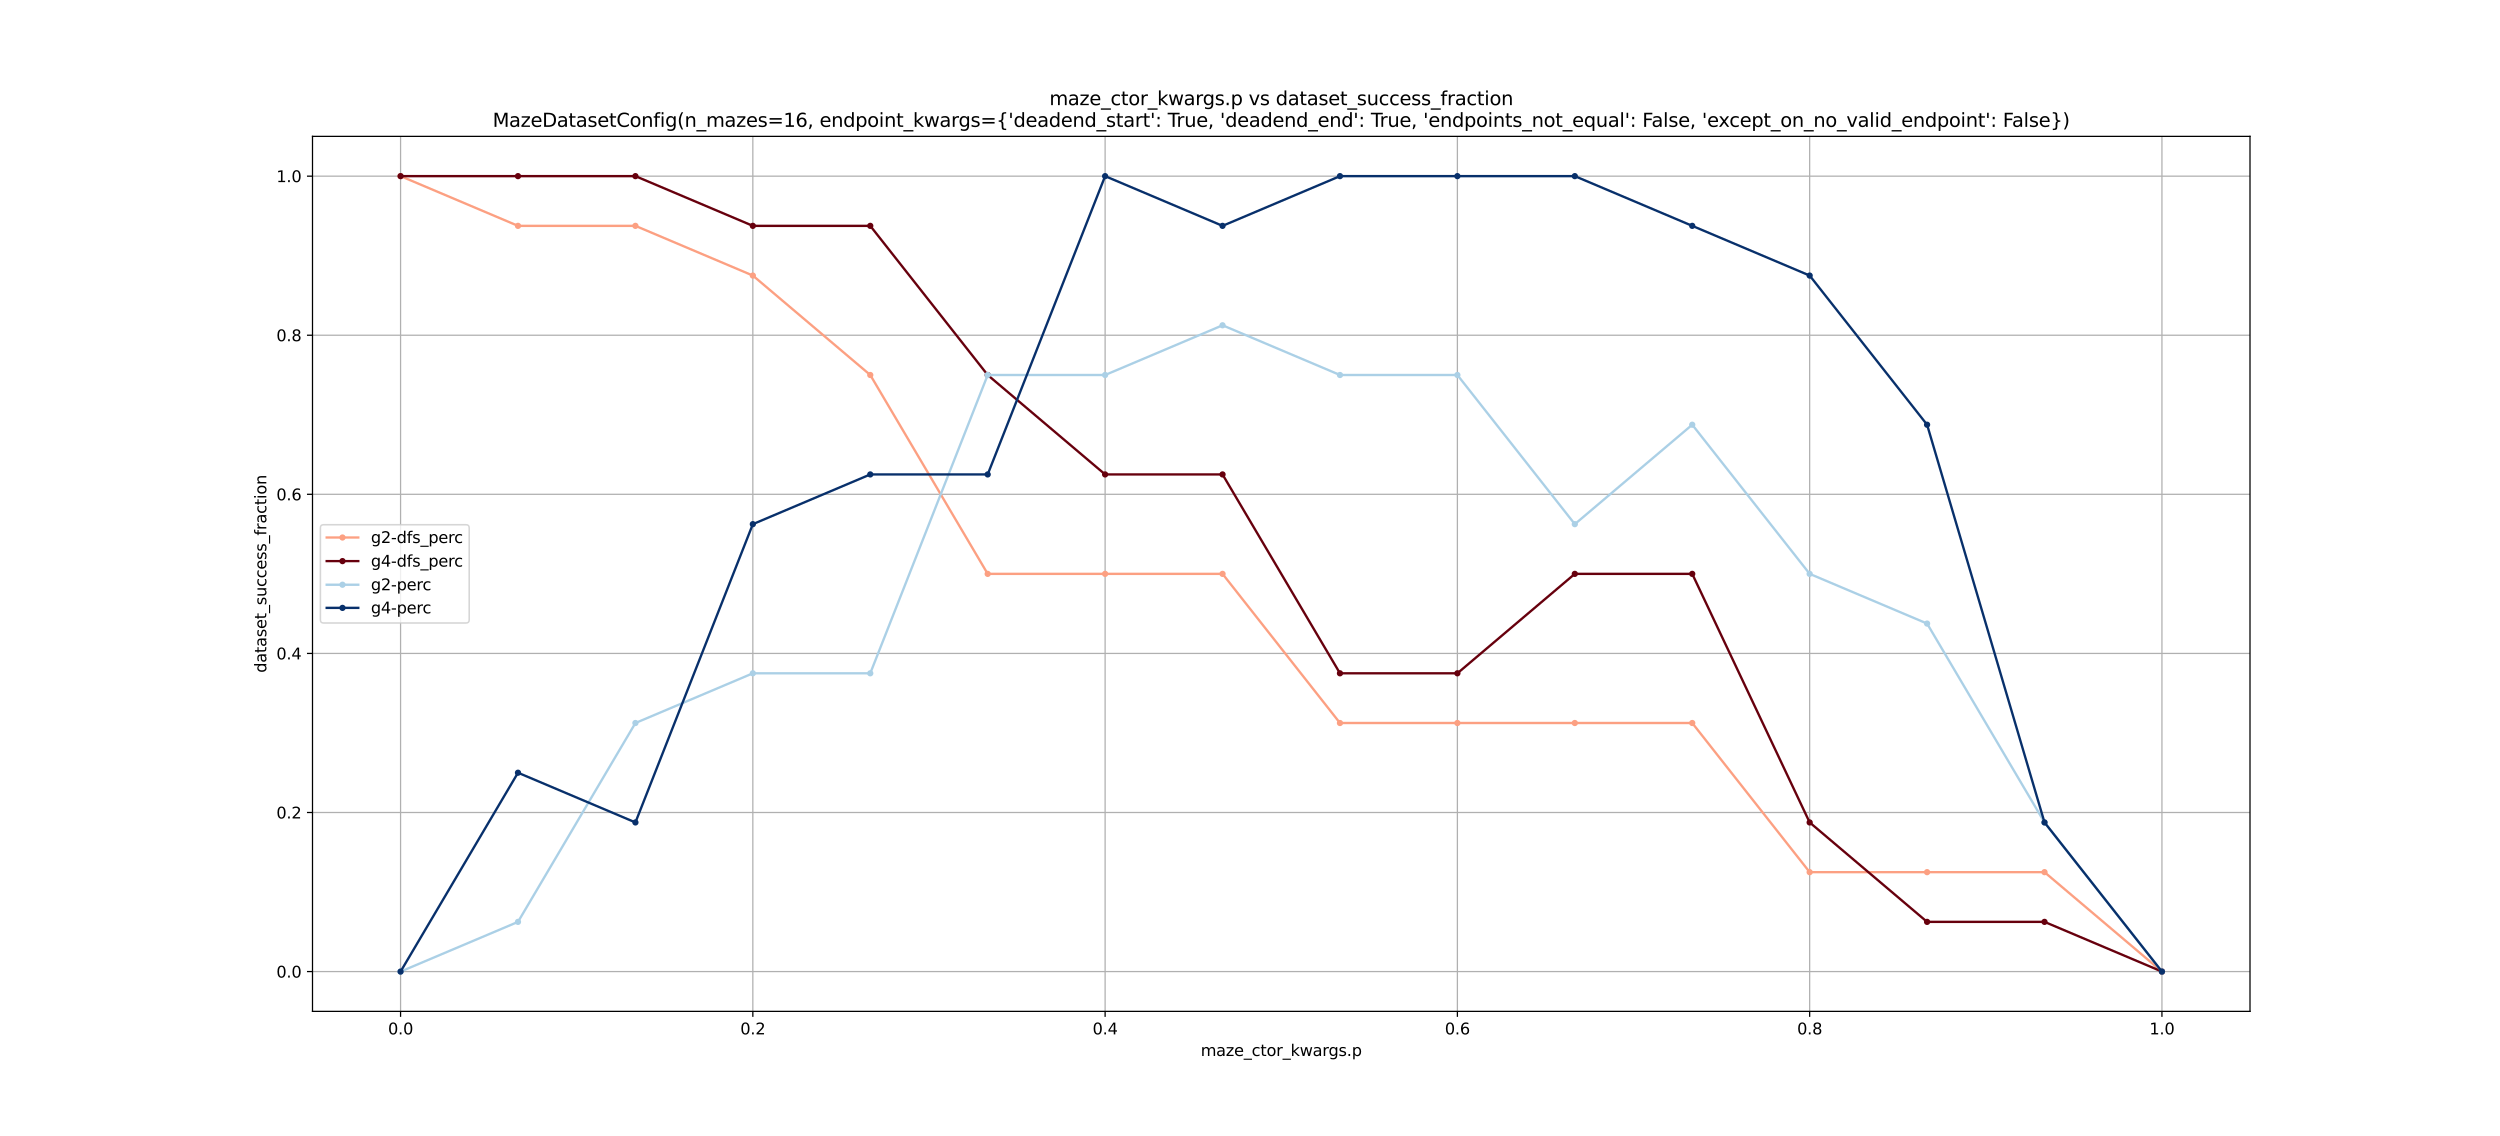 <?xml version="1.0" encoding="utf-8" standalone="no"?>
<!DOCTYPE svg PUBLIC "-//W3C//DTD SVG 1.1//EN"
  "http://www.w3.org/Graphics/SVG/1.1/DTD/svg11.dtd">
<svg xmlns:xlink="http://www.w3.org/1999/xlink" width="1584pt" height="720pt" viewBox="0 0 1584 720" xmlns="http://www.w3.org/2000/svg" version="1.1">
 <defs>
  <style type="text/css">*{stroke-linejoin: round; stroke-linecap: butt}</style>
 </defs>
 <g id="figure_1">
  <g id="patch_1">
   <path d="M 0 720 
L 1584 720 
L 1584 0 
L 0 0 
z
" style="fill: #ffffff"/>
  </g>
  <g id="axes_1">
   <g id="patch_2">
    <path d="M 198 640.8 
L 1425.6 640.8 
L 1425.6 86.4 
L 198 86.4 
z
" style="fill: #ffffff"/>
   </g>
   <g id="matplotlib.axis_1">
    <g id="xtick_1">
     <g id="line2d_1">
      <path d="M 253.8 640.8 
L 253.8 86.4 
" clip-path="url(#pe0bffa7f22)" style="fill: none; stroke: #b0b0b0; stroke-width: 0.8; stroke-linecap: square"/>
     </g>
     <g id="line2d_2">
      <defs>
       <path id="m56d59ae5ea" d="M 0 0 
L 0 3.5 
" style="stroke: #000000; stroke-width: 0.8"/>
      </defs>
      <g>
       <use xlink:href="#m56d59ae5ea" x="253.8" y="640.8" style="stroke: #000000; stroke-width: 0.8"/>
      </g>
     </g>
     <g id="text_1">
      <!-- 0.0 -->
      <g transform="translate(245.848 655.398) scale(0.1 -0.1)">
       <defs>
        <path id="DejaVuSans-30" d="M 2034 4250 
Q 1547 4250 1301 3770 
Q 1056 3291 1056 2328 
Q 1056 1369 1301 889 
Q 1547 409 2034 409 
Q 2525 409 2770 889 
Q 3016 1369 3016 2328 
Q 3016 3291 2770 3770 
Q 2525 4250 2034 4250 
z
M 2034 4750 
Q 2819 4750 3233 4129 
Q 3647 3509 3647 2328 
Q 3647 1150 3233 529 
Q 2819 -91 2034 -91 
Q 1250 -91 836 529 
Q 422 1150 422 2328 
Q 422 3509 836 4129 
Q 1250 4750 2034 4750 
z
" transform="scale(0.016)"/>
        <path id="DejaVuSans-2e" d="M 684 794 
L 1344 794 
L 1344 0 
L 684 0 
L 684 794 
z
" transform="scale(0.016)"/>
       </defs>
       <use xlink:href="#DejaVuSans-30"/>
       <use xlink:href="#DejaVuSans-2e" transform="translate(63.623 0)"/>
       <use xlink:href="#DejaVuSans-30" transform="translate(95.41 0)"/>
      </g>
     </g>
    </g>
    <g id="xtick_2">
     <g id="line2d_3">
      <path d="M 477 640.8 
L 477 86.4 
" clip-path="url(#pe0bffa7f22)" style="fill: none; stroke: #b0b0b0; stroke-width: 0.8; stroke-linecap: square"/>
     </g>
     <g id="line2d_4">
      <g>
       <use xlink:href="#m56d59ae5ea" x="477" y="640.8" style="stroke: #000000; stroke-width: 0.8"/>
      </g>
     </g>
     <g id="text_2">
      <!-- 0.2 -->
      <g transform="translate(469.048 655.398) scale(0.1 -0.1)">
       <defs>
        <path id="DejaVuSans-32" d="M 1228 531 
L 3431 531 
L 3431 0 
L 469 0 
L 469 531 
Q 828 903 1448 1529 
Q 2069 2156 2228 2338 
Q 2531 2678 2651 2914 
Q 2772 3150 2772 3378 
Q 2772 3750 2511 3984 
Q 2250 4219 1831 4219 
Q 1534 4219 1204 4116 
Q 875 4013 500 3803 
L 500 4441 
Q 881 4594 1212 4672 
Q 1544 4750 1819 4750 
Q 2544 4750 2975 4387 
Q 3406 4025 3406 3419 
Q 3406 3131 3298 2873 
Q 3191 2616 2906 2266 
Q 2828 2175 2409 1742 
Q 1991 1309 1228 531 
z
" transform="scale(0.016)"/>
       </defs>
       <use xlink:href="#DejaVuSans-30"/>
       <use xlink:href="#DejaVuSans-2e" transform="translate(63.623 0)"/>
       <use xlink:href="#DejaVuSans-32" transform="translate(95.41 0)"/>
      </g>
     </g>
    </g>
    <g id="xtick_3">
     <g id="line2d_5">
      <path d="M 700.2 640.8 
L 700.2 86.4 
" clip-path="url(#pe0bffa7f22)" style="fill: none; stroke: #b0b0b0; stroke-width: 0.8; stroke-linecap: square"/>
     </g>
     <g id="line2d_6">
      <g>
       <use xlink:href="#m56d59ae5ea" x="700.2" y="640.8" style="stroke: #000000; stroke-width: 0.8"/>
      </g>
     </g>
     <g id="text_3">
      <!-- 0.4 -->
      <g transform="translate(692.248 655.398) scale(0.1 -0.1)">
       <defs>
        <path id="DejaVuSans-34" d="M 2419 4116 
L 825 1625 
L 2419 1625 
L 2419 4116 
z
M 2253 4666 
L 3047 4666 
L 3047 1625 
L 3713 1625 
L 3713 1100 
L 3047 1100 
L 3047 0 
L 2419 0 
L 2419 1100 
L 313 1100 
L 313 1709 
L 2253 4666 
z
" transform="scale(0.016)"/>
       </defs>
       <use xlink:href="#DejaVuSans-30"/>
       <use xlink:href="#DejaVuSans-2e" transform="translate(63.623 0)"/>
       <use xlink:href="#DejaVuSans-34" transform="translate(95.41 0)"/>
      </g>
     </g>
    </g>
    <g id="xtick_4">
     <g id="line2d_7">
      <path d="M 923.4 640.8 
L 923.4 86.4 
" clip-path="url(#pe0bffa7f22)" style="fill: none; stroke: #b0b0b0; stroke-width: 0.8; stroke-linecap: square"/>
     </g>
     <g id="line2d_8">
      <g>
       <use xlink:href="#m56d59ae5ea" x="923.4" y="640.8" style="stroke: #000000; stroke-width: 0.8"/>
      </g>
     </g>
     <g id="text_4">
      <!-- 0.6 -->
      <g transform="translate(915.448 655.398) scale(0.1 -0.1)">
       <defs>
        <path id="DejaVuSans-36" d="M 2113 2584 
Q 1688 2584 1439 2293 
Q 1191 2003 1191 1497 
Q 1191 994 1439 701 
Q 1688 409 2113 409 
Q 2538 409 2786 701 
Q 3034 994 3034 1497 
Q 3034 2003 2786 2293 
Q 2538 2584 2113 2584 
z
M 3366 4563 
L 3366 3988 
Q 3128 4100 2886 4159 
Q 2644 4219 2406 4219 
Q 1781 4219 1451 3797 
Q 1122 3375 1075 2522 
Q 1259 2794 1537 2939 
Q 1816 3084 2150 3084 
Q 2853 3084 3261 2657 
Q 3669 2231 3669 1497 
Q 3669 778 3244 343 
Q 2819 -91 2113 -91 
Q 1303 -91 875 529 
Q 447 1150 447 2328 
Q 447 3434 972 4092 
Q 1497 4750 2381 4750 
Q 2619 4750 2861 4703 
Q 3103 4656 3366 4563 
z
" transform="scale(0.016)"/>
       </defs>
       <use xlink:href="#DejaVuSans-30"/>
       <use xlink:href="#DejaVuSans-2e" transform="translate(63.623 0)"/>
       <use xlink:href="#DejaVuSans-36" transform="translate(95.41 0)"/>
      </g>
     </g>
    </g>
    <g id="xtick_5">
     <g id="line2d_9">
      <path d="M 1146.6 640.8 
L 1146.6 86.4 
" clip-path="url(#pe0bffa7f22)" style="fill: none; stroke: #b0b0b0; stroke-width: 0.8; stroke-linecap: square"/>
     </g>
     <g id="line2d_10">
      <g>
       <use xlink:href="#m56d59ae5ea" x="1146.6" y="640.8" style="stroke: #000000; stroke-width: 0.8"/>
      </g>
     </g>
     <g id="text_5">
      <!-- 0.8 -->
      <g transform="translate(1138.648 655.398) scale(0.1 -0.1)">
       <defs>
        <path id="DejaVuSans-38" d="M 2034 2216 
Q 1584 2216 1326 1975 
Q 1069 1734 1069 1313 
Q 1069 891 1326 650 
Q 1584 409 2034 409 
Q 2484 409 2743 651 
Q 3003 894 3003 1313 
Q 3003 1734 2745 1975 
Q 2488 2216 2034 2216 
z
M 1403 2484 
Q 997 2584 770 2862 
Q 544 3141 544 3541 
Q 544 4100 942 4425 
Q 1341 4750 2034 4750 
Q 2731 4750 3128 4425 
Q 3525 4100 3525 3541 
Q 3525 3141 3298 2862 
Q 3072 2584 2669 2484 
Q 3125 2378 3379 2068 
Q 3634 1759 3634 1313 
Q 3634 634 3220 271 
Q 2806 -91 2034 -91 
Q 1263 -91 848 271 
Q 434 634 434 1313 
Q 434 1759 690 2068 
Q 947 2378 1403 2484 
z
M 1172 3481 
Q 1172 3119 1398 2916 
Q 1625 2713 2034 2713 
Q 2441 2713 2670 2916 
Q 2900 3119 2900 3481 
Q 2900 3844 2670 4047 
Q 2441 4250 2034 4250 
Q 1625 4250 1398 4047 
Q 1172 3844 1172 3481 
z
" transform="scale(0.016)"/>
       </defs>
       <use xlink:href="#DejaVuSans-30"/>
       <use xlink:href="#DejaVuSans-2e" transform="translate(63.623 0)"/>
       <use xlink:href="#DejaVuSans-38" transform="translate(95.41 0)"/>
      </g>
     </g>
    </g>
    <g id="xtick_6">
     <g id="line2d_11">
      <path d="M 1369.8 640.8 
L 1369.8 86.4 
" clip-path="url(#pe0bffa7f22)" style="fill: none; stroke: #b0b0b0; stroke-width: 0.8; stroke-linecap: square"/>
     </g>
     <g id="line2d_12">
      <g>
       <use xlink:href="#m56d59ae5ea" x="1369.8" y="640.8" style="stroke: #000000; stroke-width: 0.8"/>
      </g>
     </g>
     <g id="text_6">
      <!-- 1.0 -->
      <g transform="translate(1361.848 655.398) scale(0.1 -0.1)">
       <defs>
        <path id="DejaVuSans-31" d="M 794 531 
L 1825 531 
L 1825 4091 
L 703 3866 
L 703 4441 
L 1819 4666 
L 2450 4666 
L 2450 531 
L 3481 531 
L 3481 0 
L 794 0 
L 794 531 
z
" transform="scale(0.016)"/>
       </defs>
       <use xlink:href="#DejaVuSans-31"/>
       <use xlink:href="#DejaVuSans-2e" transform="translate(63.623 0)"/>
       <use xlink:href="#DejaVuSans-30" transform="translate(95.41 0)"/>
      </g>
     </g>
    </g>
    <g id="text_7">
     <!-- maze_ctor_kwargs.p -->
     <g transform="translate(760.782 669.077) scale(0.1 -0.1)">
      <defs>
       <path id="DejaVuSans-6d" d="M 3328 2828 
Q 3544 3216 3844 3400 
Q 4144 3584 4550 3584 
Q 5097 3584 5394 3201 
Q 5691 2819 5691 2113 
L 5691 0 
L 5113 0 
L 5113 2094 
Q 5113 2597 4934 2840 
Q 4756 3084 4391 3084 
Q 3944 3084 3684 2787 
Q 3425 2491 3425 1978 
L 3425 0 
L 2847 0 
L 2847 2094 
Q 2847 2600 2669 2842 
Q 2491 3084 2119 3084 
Q 1678 3084 1418 2786 
Q 1159 2488 1159 1978 
L 1159 0 
L 581 0 
L 581 3500 
L 1159 3500 
L 1159 2956 
Q 1356 3278 1631 3431 
Q 1906 3584 2284 3584 
Q 2666 3584 2933 3390 
Q 3200 3197 3328 2828 
z
" transform="scale(0.016)"/>
       <path id="DejaVuSans-61" d="M 2194 1759 
Q 1497 1759 1228 1600 
Q 959 1441 959 1056 
Q 959 750 1161 570 
Q 1363 391 1709 391 
Q 2188 391 2477 730 
Q 2766 1069 2766 1631 
L 2766 1759 
L 2194 1759 
z
M 3341 1997 
L 3341 0 
L 2766 0 
L 2766 531 
Q 2569 213 2275 61 
Q 1981 -91 1556 -91 
Q 1019 -91 701 211 
Q 384 513 384 1019 
Q 384 1609 779 1909 
Q 1175 2209 1959 2209 
L 2766 2209 
L 2766 2266 
Q 2766 2663 2505 2880 
Q 2244 3097 1772 3097 
Q 1472 3097 1187 3025 
Q 903 2953 641 2809 
L 641 3341 
Q 956 3463 1253 3523 
Q 1550 3584 1831 3584 
Q 2591 3584 2966 3190 
Q 3341 2797 3341 1997 
z
" transform="scale(0.016)"/>
       <path id="DejaVuSans-7a" d="M 353 3500 
L 3084 3500 
L 3084 2975 
L 922 459 
L 3084 459 
L 3084 0 
L 275 0 
L 275 525 
L 2438 3041 
L 353 3041 
L 353 3500 
z
" transform="scale(0.016)"/>
       <path id="DejaVuSans-65" d="M 3597 1894 
L 3597 1613 
L 953 1613 
Q 991 1019 1311 708 
Q 1631 397 2203 397 
Q 2534 397 2845 478 
Q 3156 559 3463 722 
L 3463 178 
Q 3153 47 2828 -22 
Q 2503 -91 2169 -91 
Q 1331 -91 842 396 
Q 353 884 353 1716 
Q 353 2575 817 3079 
Q 1281 3584 2069 3584 
Q 2775 3584 3186 3129 
Q 3597 2675 3597 1894 
z
M 3022 2063 
Q 3016 2534 2758 2815 
Q 2500 3097 2075 3097 
Q 1594 3097 1305 2825 
Q 1016 2553 972 2059 
L 3022 2063 
z
" transform="scale(0.016)"/>
       <path id="DejaVuSans-5f" d="M 3263 -1063 
L 3263 -1509 
L -63 -1509 
L -63 -1063 
L 3263 -1063 
z
" transform="scale(0.016)"/>
       <path id="DejaVuSans-63" d="M 3122 3366 
L 3122 2828 
Q 2878 2963 2633 3030 
Q 2388 3097 2138 3097 
Q 1578 3097 1268 2742 
Q 959 2388 959 1747 
Q 959 1106 1268 751 
Q 1578 397 2138 397 
Q 2388 397 2633 464 
Q 2878 531 3122 666 
L 3122 134 
Q 2881 22 2623 -34 
Q 2366 -91 2075 -91 
Q 1284 -91 818 406 
Q 353 903 353 1747 
Q 353 2603 823 3093 
Q 1294 3584 2113 3584 
Q 2378 3584 2631 3529 
Q 2884 3475 3122 3366 
z
" transform="scale(0.016)"/>
       <path id="DejaVuSans-74" d="M 1172 4494 
L 1172 3500 
L 2356 3500 
L 2356 3053 
L 1172 3053 
L 1172 1153 
Q 1172 725 1289 603 
Q 1406 481 1766 481 
L 2356 481 
L 2356 0 
L 1766 0 
Q 1100 0 847 248 
Q 594 497 594 1153 
L 594 3053 
L 172 3053 
L 172 3500 
L 594 3500 
L 594 4494 
L 1172 4494 
z
" transform="scale(0.016)"/>
       <path id="DejaVuSans-6f" d="M 1959 3097 
Q 1497 3097 1228 2736 
Q 959 2375 959 1747 
Q 959 1119 1226 758 
Q 1494 397 1959 397 
Q 2419 397 2687 759 
Q 2956 1122 2956 1747 
Q 2956 2369 2687 2733 
Q 2419 3097 1959 3097 
z
M 1959 3584 
Q 2709 3584 3137 3096 
Q 3566 2609 3566 1747 
Q 3566 888 3137 398 
Q 2709 -91 1959 -91 
Q 1206 -91 779 398 
Q 353 888 353 1747 
Q 353 2609 779 3096 
Q 1206 3584 1959 3584 
z
" transform="scale(0.016)"/>
       <path id="DejaVuSans-72" d="M 2631 2963 
Q 2534 3019 2420 3045 
Q 2306 3072 2169 3072 
Q 1681 3072 1420 2755 
Q 1159 2438 1159 1844 
L 1159 0 
L 581 0 
L 581 3500 
L 1159 3500 
L 1159 2956 
Q 1341 3275 1631 3429 
Q 1922 3584 2338 3584 
Q 2397 3584 2469 3576 
Q 2541 3569 2628 3553 
L 2631 2963 
z
" transform="scale(0.016)"/>
       <path id="DejaVuSans-6b" d="M 581 4863 
L 1159 4863 
L 1159 1991 
L 2875 3500 
L 3609 3500 
L 1753 1863 
L 3688 0 
L 2938 0 
L 1159 1709 
L 1159 0 
L 581 0 
L 581 4863 
z
" transform="scale(0.016)"/>
       <path id="DejaVuSans-77" d="M 269 3500 
L 844 3500 
L 1563 769 
L 2278 3500 
L 2956 3500 
L 3675 769 
L 4391 3500 
L 4966 3500 
L 4050 0 
L 3372 0 
L 2619 2869 
L 1863 0 
L 1184 0 
L 269 3500 
z
" transform="scale(0.016)"/>
       <path id="DejaVuSans-67" d="M 2906 1791 
Q 2906 2416 2648 2759 
Q 2391 3103 1925 3103 
Q 1463 3103 1205 2759 
Q 947 2416 947 1791 
Q 947 1169 1205 825 
Q 1463 481 1925 481 
Q 2391 481 2648 825 
Q 2906 1169 2906 1791 
z
M 3481 434 
Q 3481 -459 3084 -895 
Q 2688 -1331 1869 -1331 
Q 1566 -1331 1297 -1286 
Q 1028 -1241 775 -1147 
L 775 -588 
Q 1028 -725 1275 -790 
Q 1522 -856 1778 -856 
Q 2344 -856 2625 -561 
Q 2906 -266 2906 331 
L 2906 616 
Q 2728 306 2450 153 
Q 2172 0 1784 0 
Q 1141 0 747 490 
Q 353 981 353 1791 
Q 353 2603 747 3093 
Q 1141 3584 1784 3584 
Q 2172 3584 2450 3431 
Q 2728 3278 2906 2969 
L 2906 3500 
L 3481 3500 
L 3481 434 
z
" transform="scale(0.016)"/>
       <path id="DejaVuSans-73" d="M 2834 3397 
L 2834 2853 
Q 2591 2978 2328 3040 
Q 2066 3103 1784 3103 
Q 1356 3103 1142 2972 
Q 928 2841 928 2578 
Q 928 2378 1081 2264 
Q 1234 2150 1697 2047 
L 1894 2003 
Q 2506 1872 2764 1633 
Q 3022 1394 3022 966 
Q 3022 478 2636 193 
Q 2250 -91 1575 -91 
Q 1294 -91 989 -36 
Q 684 19 347 128 
L 347 722 
Q 666 556 975 473 
Q 1284 391 1588 391 
Q 1994 391 2212 530 
Q 2431 669 2431 922 
Q 2431 1156 2273 1281 
Q 2116 1406 1581 1522 
L 1381 1569 
Q 847 1681 609 1914 
Q 372 2147 372 2553 
Q 372 3047 722 3315 
Q 1072 3584 1716 3584 
Q 2034 3584 2315 3537 
Q 2597 3491 2834 3397 
z
" transform="scale(0.016)"/>
       <path id="DejaVuSans-70" d="M 1159 525 
L 1159 -1331 
L 581 -1331 
L 581 3500 
L 1159 3500 
L 1159 2969 
Q 1341 3281 1617 3432 
Q 1894 3584 2278 3584 
Q 2916 3584 3314 3078 
Q 3713 2572 3713 1747 
Q 3713 922 3314 415 
Q 2916 -91 2278 -91 
Q 1894 -91 1617 61 
Q 1341 213 1159 525 
z
M 3116 1747 
Q 3116 2381 2855 2742 
Q 2594 3103 2138 3103 
Q 1681 3103 1420 2742 
Q 1159 2381 1159 1747 
Q 1159 1113 1420 752 
Q 1681 391 2138 391 
Q 2594 391 2855 752 
Q 3116 1113 3116 1747 
z
" transform="scale(0.016)"/>
      </defs>
      <use xlink:href="#DejaVuSans-6d"/>
      <use xlink:href="#DejaVuSans-61" transform="translate(97.412 0)"/>
      <use xlink:href="#DejaVuSans-7a" transform="translate(158.691 0)"/>
      <use xlink:href="#DejaVuSans-65" transform="translate(211.182 0)"/>
      <use xlink:href="#DejaVuSans-5f" transform="translate(272.705 0)"/>
      <use xlink:href="#DejaVuSans-63" transform="translate(322.705 0)"/>
      <use xlink:href="#DejaVuSans-74" transform="translate(377.686 0)"/>
      <use xlink:href="#DejaVuSans-6f" transform="translate(416.895 0)"/>
      <use xlink:href="#DejaVuSans-72" transform="translate(478.076 0)"/>
      <use xlink:href="#DejaVuSans-5f" transform="translate(519.189 0)"/>
      <use xlink:href="#DejaVuSans-6b" transform="translate(569.189 0)"/>
      <use xlink:href="#DejaVuSans-77" transform="translate(627.1 0)"/>
      <use xlink:href="#DejaVuSans-61" transform="translate(708.887 0)"/>
      <use xlink:href="#DejaVuSans-72" transform="translate(770.166 0)"/>
      <use xlink:href="#DejaVuSans-67" transform="translate(809.529 0)"/>
      <use xlink:href="#DejaVuSans-73" transform="translate(873.006 0)"/>
      <use xlink:href="#DejaVuSans-2e" transform="translate(925.105 0)"/>
      <use xlink:href="#DejaVuSans-70" transform="translate(956.893 0)"/>
     </g>
    </g>
   </g>
   <g id="matplotlib.axis_2">
    <g id="ytick_1">
     <g id="line2d_13">
      <path d="M 198 615.6 
L 1425.6 615.6 
" clip-path="url(#pe0bffa7f22)" style="fill: none; stroke: #b0b0b0; stroke-width: 0.8; stroke-linecap: square"/>
     </g>
     <g id="line2d_14">
      <defs>
       <path id="m5f31020c54" d="M 0 0 
L -3.5 0 
" style="stroke: #000000; stroke-width: 0.8"/>
      </defs>
      <g>
       <use xlink:href="#m5f31020c54" x="198" y="615.6" style="stroke: #000000; stroke-width: 0.8"/>
      </g>
     </g>
     <g id="text_8">
      <!-- 0.0 -->
      <g transform="translate(175.097 619.399) scale(0.1 -0.1)">
       <use xlink:href="#DejaVuSans-30"/>
       <use xlink:href="#DejaVuSans-2e" transform="translate(63.623 0)"/>
       <use xlink:href="#DejaVuSans-30" transform="translate(95.41 0)"/>
      </g>
     </g>
    </g>
    <g id="ytick_2">
     <g id="line2d_15">
      <path d="M 198 514.8 
L 1425.6 514.8 
" clip-path="url(#pe0bffa7f22)" style="fill: none; stroke: #b0b0b0; stroke-width: 0.8; stroke-linecap: square"/>
     </g>
     <g id="line2d_16">
      <g>
       <use xlink:href="#m5f31020c54" x="198" y="514.8" style="stroke: #000000; stroke-width: 0.8"/>
      </g>
     </g>
     <g id="text_9">
      <!-- 0.2 -->
      <g transform="translate(175.097 518.599) scale(0.1 -0.1)">
       <use xlink:href="#DejaVuSans-30"/>
       <use xlink:href="#DejaVuSans-2e" transform="translate(63.623 0)"/>
       <use xlink:href="#DejaVuSans-32" transform="translate(95.41 0)"/>
      </g>
     </g>
    </g>
    <g id="ytick_3">
     <g id="line2d_17">
      <path d="M 198 414 
L 1425.6 414 
" clip-path="url(#pe0bffa7f22)" style="fill: none; stroke: #b0b0b0; stroke-width: 0.8; stroke-linecap: square"/>
     </g>
     <g id="line2d_18">
      <g>
       <use xlink:href="#m5f31020c54" x="198" y="414" style="stroke: #000000; stroke-width: 0.8"/>
      </g>
     </g>
     <g id="text_10">
      <!-- 0.4 -->
      <g transform="translate(175.097 417.799) scale(0.1 -0.1)">
       <use xlink:href="#DejaVuSans-30"/>
       <use xlink:href="#DejaVuSans-2e" transform="translate(63.623 0)"/>
       <use xlink:href="#DejaVuSans-34" transform="translate(95.41 0)"/>
      </g>
     </g>
    </g>
    <g id="ytick_4">
     <g id="line2d_19">
      <path d="M 198 313.2 
L 1425.6 313.2 
" clip-path="url(#pe0bffa7f22)" style="fill: none; stroke: #b0b0b0; stroke-width: 0.8; stroke-linecap: square"/>
     </g>
     <g id="line2d_20">
      <g>
       <use xlink:href="#m5f31020c54" x="198" y="313.2" style="stroke: #000000; stroke-width: 0.8"/>
      </g>
     </g>
     <g id="text_11">
      <!-- 0.6 -->
      <g transform="translate(175.097 316.999) scale(0.1 -0.1)">
       <use xlink:href="#DejaVuSans-30"/>
       <use xlink:href="#DejaVuSans-2e" transform="translate(63.623 0)"/>
       <use xlink:href="#DejaVuSans-36" transform="translate(95.41 0)"/>
      </g>
     </g>
    </g>
    <g id="ytick_5">
     <g id="line2d_21">
      <path d="M 198 212.4 
L 1425.6 212.4 
" clip-path="url(#pe0bffa7f22)" style="fill: none; stroke: #b0b0b0; stroke-width: 0.8; stroke-linecap: square"/>
     </g>
     <g id="line2d_22">
      <g>
       <use xlink:href="#m5f31020c54" x="198" y="212.4" style="stroke: #000000; stroke-width: 0.8"/>
      </g>
     </g>
     <g id="text_12">
      <!-- 0.8 -->
      <g transform="translate(175.097 216.199) scale(0.1 -0.1)">
       <use xlink:href="#DejaVuSans-30"/>
       <use xlink:href="#DejaVuSans-2e" transform="translate(63.623 0)"/>
       <use xlink:href="#DejaVuSans-38" transform="translate(95.41 0)"/>
      </g>
     </g>
    </g>
    <g id="ytick_6">
     <g id="line2d_23">
      <path d="M 198 111.6 
L 1425.6 111.6 
" clip-path="url(#pe0bffa7f22)" style="fill: none; stroke: #b0b0b0; stroke-width: 0.8; stroke-linecap: square"/>
     </g>
     <g id="line2d_24">
      <g>
       <use xlink:href="#m5f31020c54" x="198" y="111.6" style="stroke: #000000; stroke-width: 0.8"/>
      </g>
     </g>
     <g id="text_13">
      <!-- 1.0 -->
      <g transform="translate(175.097 115.399) scale(0.1 -0.1)">
       <use xlink:href="#DejaVuSans-31"/>
       <use xlink:href="#DejaVuSans-2e" transform="translate(63.623 0)"/>
       <use xlink:href="#DejaVuSans-30" transform="translate(95.41 0)"/>
      </g>
     </g>
    </g>
    <g id="text_14">
     <!-- dataset_success_fraction -->
     <g transform="translate(168.739 426.268) rotate(-90) scale(0.1 -0.1)">
      <defs>
       <path id="DejaVuSans-64" d="M 2906 2969 
L 2906 4863 
L 3481 4863 
L 3481 0 
L 2906 0 
L 2906 525 
Q 2725 213 2448 61 
Q 2172 -91 1784 -91 
Q 1150 -91 751 415 
Q 353 922 353 1747 
Q 353 2572 751 3078 
Q 1150 3584 1784 3584 
Q 2172 3584 2448 3432 
Q 2725 3281 2906 2969 
z
M 947 1747 
Q 947 1113 1208 752 
Q 1469 391 1925 391 
Q 2381 391 2643 752 
Q 2906 1113 2906 1747 
Q 2906 2381 2643 2742 
Q 2381 3103 1925 3103 
Q 1469 3103 1208 2742 
Q 947 2381 947 1747 
z
" transform="scale(0.016)"/>
       <path id="DejaVuSans-75" d="M 544 1381 
L 544 3500 
L 1119 3500 
L 1119 1403 
Q 1119 906 1312 657 
Q 1506 409 1894 409 
Q 2359 409 2629 706 
Q 2900 1003 2900 1516 
L 2900 3500 
L 3475 3500 
L 3475 0 
L 2900 0 
L 2900 538 
Q 2691 219 2414 64 
Q 2138 -91 1772 -91 
Q 1169 -91 856 284 
Q 544 659 544 1381 
z
M 1991 3584 
L 1991 3584 
z
" transform="scale(0.016)"/>
       <path id="DejaVuSans-66" d="M 2375 4863 
L 2375 4384 
L 1825 4384 
Q 1516 4384 1395 4259 
Q 1275 4134 1275 3809 
L 1275 3500 
L 2222 3500 
L 2222 3053 
L 1275 3053 
L 1275 0 
L 697 0 
L 697 3053 
L 147 3053 
L 147 3500 
L 697 3500 
L 697 3744 
Q 697 4328 969 4595 
Q 1241 4863 1831 4863 
L 2375 4863 
z
" transform="scale(0.016)"/>
       <path id="DejaVuSans-69" d="M 603 3500 
L 1178 3500 
L 1178 0 
L 603 0 
L 603 3500 
z
M 603 4863 
L 1178 4863 
L 1178 4134 
L 603 4134 
L 603 4863 
z
" transform="scale(0.016)"/>
       <path id="DejaVuSans-6e" d="M 3513 2113 
L 3513 0 
L 2938 0 
L 2938 2094 
Q 2938 2591 2744 2837 
Q 2550 3084 2163 3084 
Q 1697 3084 1428 2787 
Q 1159 2491 1159 1978 
L 1159 0 
L 581 0 
L 581 3500 
L 1159 3500 
L 1159 2956 
Q 1366 3272 1645 3428 
Q 1925 3584 2291 3584 
Q 2894 3584 3203 3211 
Q 3513 2838 3513 2113 
z
" transform="scale(0.016)"/>
      </defs>
      <use xlink:href="#DejaVuSans-64"/>
      <use xlink:href="#DejaVuSans-61" transform="translate(63.477 0)"/>
      <use xlink:href="#DejaVuSans-74" transform="translate(124.756 0)"/>
      <use xlink:href="#DejaVuSans-61" transform="translate(163.965 0)"/>
      <use xlink:href="#DejaVuSans-73" transform="translate(225.244 0)"/>
      <use xlink:href="#DejaVuSans-65" transform="translate(277.344 0)"/>
      <use xlink:href="#DejaVuSans-74" transform="translate(338.867 0)"/>
      <use xlink:href="#DejaVuSans-5f" transform="translate(378.076 0)"/>
      <use xlink:href="#DejaVuSans-73" transform="translate(428.076 0)"/>
      <use xlink:href="#DejaVuSans-75" transform="translate(480.176 0)"/>
      <use xlink:href="#DejaVuSans-63" transform="translate(543.555 0)"/>
      <use xlink:href="#DejaVuSans-63" transform="translate(598.535 0)"/>
      <use xlink:href="#DejaVuSans-65" transform="translate(653.516 0)"/>
      <use xlink:href="#DejaVuSans-73" transform="translate(715.039 0)"/>
      <use xlink:href="#DejaVuSans-73" transform="translate(767.139 0)"/>
      <use xlink:href="#DejaVuSans-5f" transform="translate(819.238 0)"/>
      <use xlink:href="#DejaVuSans-66" transform="translate(869.238 0)"/>
      <use xlink:href="#DejaVuSans-72" transform="translate(904.443 0)"/>
      <use xlink:href="#DejaVuSans-61" transform="translate(945.557 0)"/>
      <use xlink:href="#DejaVuSans-63" transform="translate(1006.836 0)"/>
      <use xlink:href="#DejaVuSans-74" transform="translate(1061.816 0)"/>
      <use xlink:href="#DejaVuSans-69" transform="translate(1101.025 0)"/>
      <use xlink:href="#DejaVuSans-6f" transform="translate(1128.809 0)"/>
      <use xlink:href="#DejaVuSans-6e" transform="translate(1189.99 0)"/>
     </g>
    </g>
   </g>
   <g id="line2d_25">
    <path d="M 253.8 111.6 
L 328.2 143.1 
L 402.6 143.1 
L 477 174.6 
L 551.4 237.6 
L 625.8 363.6 
L 700.2 363.6 
L 774.6 363.6 
L 849 458.1 
L 923.4 458.1 
L 997.8 458.1 
L 1072.2 458.1 
L 1146.6 552.6 
L 1221 552.6 
L 1295.4 552.6 
L 1369.8 615.6 
" clip-path="url(#pe0bffa7f22)" style="fill: none; stroke: #fca082; stroke-width: 1.5; stroke-linecap: square"/>
    <defs>
     <path id="m77436c3004" d="M 0 1.5 
C 0.398 1.5 0.779 1.342 1.061 1.061 
C 1.342 0.779 1.5 0.398 1.5 0 
C 1.5 -0.398 1.342 -0.779 1.061 -1.061 
C 0.779 -1.342 0.398 -1.5 0 -1.5 
C -0.398 -1.5 -0.779 -1.342 -1.061 -1.061 
C -1.342 -0.779 -1.5 -0.398 -1.5 0 
C -1.5 0.398 -1.342 0.779 -1.061 1.061 
C -0.779 1.342 -0.398 1.5 0 1.5 
z
" style="stroke: #fca082"/>
    </defs>
    <g clip-path="url(#pe0bffa7f22)">
     <use xlink:href="#m77436c3004" x="253.8" y="111.6" style="fill: #fca082; stroke: #fca082"/>
     <use xlink:href="#m77436c3004" x="328.2" y="143.1" style="fill: #fca082; stroke: #fca082"/>
     <use xlink:href="#m77436c3004" x="402.6" y="143.1" style="fill: #fca082; stroke: #fca082"/>
     <use xlink:href="#m77436c3004" x="477" y="174.6" style="fill: #fca082; stroke: #fca082"/>
     <use xlink:href="#m77436c3004" x="551.4" y="237.6" style="fill: #fca082; stroke: #fca082"/>
     <use xlink:href="#m77436c3004" x="625.8" y="363.6" style="fill: #fca082; stroke: #fca082"/>
     <use xlink:href="#m77436c3004" x="700.2" y="363.6" style="fill: #fca082; stroke: #fca082"/>
     <use xlink:href="#m77436c3004" x="774.6" y="363.6" style="fill: #fca082; stroke: #fca082"/>
     <use xlink:href="#m77436c3004" x="849" y="458.1" style="fill: #fca082; stroke: #fca082"/>
     <use xlink:href="#m77436c3004" x="923.4" y="458.1" style="fill: #fca082; stroke: #fca082"/>
     <use xlink:href="#m77436c3004" x="997.8" y="458.1" style="fill: #fca082; stroke: #fca082"/>
     <use xlink:href="#m77436c3004" x="1072.2" y="458.1" style="fill: #fca082; stroke: #fca082"/>
     <use xlink:href="#m77436c3004" x="1146.6" y="552.6" style="fill: #fca082; stroke: #fca082"/>
     <use xlink:href="#m77436c3004" x="1221" y="552.6" style="fill: #fca082; stroke: #fca082"/>
     <use xlink:href="#m77436c3004" x="1295.4" y="552.6" style="fill: #fca082; stroke: #fca082"/>
     <use xlink:href="#m77436c3004" x="1369.8" y="615.6" style="fill: #fca082; stroke: #fca082"/>
    </g>
   </g>
   <g id="line2d_26">
    <path d="M 253.8 111.6 
L 328.2 111.6 
L 402.6 111.6 
L 477 143.1 
L 551.4 143.1 
L 625.8 237.6 
L 700.2 300.6 
L 774.6 300.6 
L 849 426.6 
L 923.4 426.6 
L 997.8 363.6 
L 1072.2 363.6 
L 1146.6 521.1 
L 1221 584.1 
L 1295.4 584.1 
L 1369.8 615.6 
" clip-path="url(#pe0bffa7f22)" style="fill: none; stroke: #67000d; stroke-width: 1.5; stroke-linecap: square"/>
    <defs>
     <path id="mdef62f4ac7" d="M 0 1.5 
C 0.398 1.5 0.779 1.342 1.061 1.061 
C 1.342 0.779 1.5 0.398 1.5 0 
C 1.5 -0.398 1.342 -0.779 1.061 -1.061 
C 0.779 -1.342 0.398 -1.5 0 -1.5 
C -0.398 -1.5 -0.779 -1.342 -1.061 -1.061 
C -1.342 -0.779 -1.5 -0.398 -1.5 0 
C -1.5 0.398 -1.342 0.779 -1.061 1.061 
C -0.779 1.342 -0.398 1.5 0 1.5 
z
" style="stroke: #67000d"/>
    </defs>
    <g clip-path="url(#pe0bffa7f22)">
     <use xlink:href="#mdef62f4ac7" x="253.8" y="111.6" style="fill: #67000d; stroke: #67000d"/>
     <use xlink:href="#mdef62f4ac7" x="328.2" y="111.6" style="fill: #67000d; stroke: #67000d"/>
     <use xlink:href="#mdef62f4ac7" x="402.6" y="111.6" style="fill: #67000d; stroke: #67000d"/>
     <use xlink:href="#mdef62f4ac7" x="477" y="143.1" style="fill: #67000d; stroke: #67000d"/>
     <use xlink:href="#mdef62f4ac7" x="551.4" y="143.1" style="fill: #67000d; stroke: #67000d"/>
     <use xlink:href="#mdef62f4ac7" x="625.8" y="237.6" style="fill: #67000d; stroke: #67000d"/>
     <use xlink:href="#mdef62f4ac7" x="700.2" y="300.6" style="fill: #67000d; stroke: #67000d"/>
     <use xlink:href="#mdef62f4ac7" x="774.6" y="300.6" style="fill: #67000d; stroke: #67000d"/>
     <use xlink:href="#mdef62f4ac7" x="849" y="426.6" style="fill: #67000d; stroke: #67000d"/>
     <use xlink:href="#mdef62f4ac7" x="923.4" y="426.6" style="fill: #67000d; stroke: #67000d"/>
     <use xlink:href="#mdef62f4ac7" x="997.8" y="363.6" style="fill: #67000d; stroke: #67000d"/>
     <use xlink:href="#mdef62f4ac7" x="1072.2" y="363.6" style="fill: #67000d; stroke: #67000d"/>
     <use xlink:href="#mdef62f4ac7" x="1146.6" y="521.1" style="fill: #67000d; stroke: #67000d"/>
     <use xlink:href="#mdef62f4ac7" x="1221" y="584.1" style="fill: #67000d; stroke: #67000d"/>
     <use xlink:href="#mdef62f4ac7" x="1295.4" y="584.1" style="fill: #67000d; stroke: #67000d"/>
     <use xlink:href="#mdef62f4ac7" x="1369.8" y="615.6" style="fill: #67000d; stroke: #67000d"/>
    </g>
   </g>
   <g id="line2d_27">
    <path d="M 253.8 615.6 
L 328.2 584.1 
L 402.6 458.1 
L 477 426.6 
L 551.4 426.6 
L 625.8 237.6 
L 700.2 237.6 
L 774.6 206.1 
L 849 237.6 
L 923.4 237.6 
L 997.8 332.1 
L 1072.2 269.1 
L 1146.6 363.6 
L 1221 395.1 
L 1295.4 521.1 
L 1369.8 615.6 
" clip-path="url(#pe0bffa7f22)" style="fill: none; stroke: #abd0e6; stroke-width: 1.5; stroke-linecap: square"/>
    <defs>
     <path id="m98f17f762f" d="M 0 1.5 
C 0.398 1.5 0.779 1.342 1.061 1.061 
C 1.342 0.779 1.5 0.398 1.5 0 
C 1.5 -0.398 1.342 -0.779 1.061 -1.061 
C 0.779 -1.342 0.398 -1.5 0 -1.5 
C -0.398 -1.5 -0.779 -1.342 -1.061 -1.061 
C -1.342 -0.779 -1.5 -0.398 -1.5 0 
C -1.5 0.398 -1.342 0.779 -1.061 1.061 
C -0.779 1.342 -0.398 1.5 0 1.5 
z
" style="stroke: #abd0e6"/>
    </defs>
    <g clip-path="url(#pe0bffa7f22)">
     <use xlink:href="#m98f17f762f" x="253.8" y="615.6" style="fill: #abd0e6; stroke: #abd0e6"/>
     <use xlink:href="#m98f17f762f" x="328.2" y="584.1" style="fill: #abd0e6; stroke: #abd0e6"/>
     <use xlink:href="#m98f17f762f" x="402.6" y="458.1" style="fill: #abd0e6; stroke: #abd0e6"/>
     <use xlink:href="#m98f17f762f" x="477" y="426.6" style="fill: #abd0e6; stroke: #abd0e6"/>
     <use xlink:href="#m98f17f762f" x="551.4" y="426.6" style="fill: #abd0e6; stroke: #abd0e6"/>
     <use xlink:href="#m98f17f762f" x="625.8" y="237.6" style="fill: #abd0e6; stroke: #abd0e6"/>
     <use xlink:href="#m98f17f762f" x="700.2" y="237.6" style="fill: #abd0e6; stroke: #abd0e6"/>
     <use xlink:href="#m98f17f762f" x="774.6" y="206.1" style="fill: #abd0e6; stroke: #abd0e6"/>
     <use xlink:href="#m98f17f762f" x="849" y="237.6" style="fill: #abd0e6; stroke: #abd0e6"/>
     <use xlink:href="#m98f17f762f" x="923.4" y="237.6" style="fill: #abd0e6; stroke: #abd0e6"/>
     <use xlink:href="#m98f17f762f" x="997.8" y="332.1" style="fill: #abd0e6; stroke: #abd0e6"/>
     <use xlink:href="#m98f17f762f" x="1072.2" y="269.1" style="fill: #abd0e6; stroke: #abd0e6"/>
     <use xlink:href="#m98f17f762f" x="1146.6" y="363.6" style="fill: #abd0e6; stroke: #abd0e6"/>
     <use xlink:href="#m98f17f762f" x="1221" y="395.1" style="fill: #abd0e6; stroke: #abd0e6"/>
     <use xlink:href="#m98f17f762f" x="1295.4" y="521.1" style="fill: #abd0e6; stroke: #abd0e6"/>
     <use xlink:href="#m98f17f762f" x="1369.8" y="615.6" style="fill: #abd0e6; stroke: #abd0e6"/>
    </g>
   </g>
   <g id="line2d_28">
    <path d="M 253.8 615.6 
L 328.2 489.6 
L 402.6 521.1 
L 477 332.1 
L 551.4 300.6 
L 625.8 300.6 
L 700.2 111.6 
L 774.6 143.1 
L 849 111.6 
L 923.4 111.6 
L 997.8 111.6 
L 1072.2 143.1 
L 1146.6 174.6 
L 1221 269.1 
L 1295.4 521.1 
L 1369.8 615.6 
" clip-path="url(#pe0bffa7f22)" style="fill: none; stroke: #08306b; stroke-width: 1.5; stroke-linecap: square"/>
    <defs>
     <path id="md35eaf2243" d="M 0 1.5 
C 0.398 1.5 0.779 1.342 1.061 1.061 
C 1.342 0.779 1.5 0.398 1.5 0 
C 1.5 -0.398 1.342 -0.779 1.061 -1.061 
C 0.779 -1.342 0.398 -1.5 0 -1.5 
C -0.398 -1.5 -0.779 -1.342 -1.061 -1.061 
C -1.342 -0.779 -1.5 -0.398 -1.5 0 
C -1.5 0.398 -1.342 0.779 -1.061 1.061 
C -0.779 1.342 -0.398 1.5 0 1.5 
z
" style="stroke: #08306b"/>
    </defs>
    <g clip-path="url(#pe0bffa7f22)">
     <use xlink:href="#md35eaf2243" x="253.8" y="615.6" style="fill: #08306b; stroke: #08306b"/>
     <use xlink:href="#md35eaf2243" x="328.2" y="489.6" style="fill: #08306b; stroke: #08306b"/>
     <use xlink:href="#md35eaf2243" x="402.6" y="521.1" style="fill: #08306b; stroke: #08306b"/>
     <use xlink:href="#md35eaf2243" x="477" y="332.1" style="fill: #08306b; stroke: #08306b"/>
     <use xlink:href="#md35eaf2243" x="551.4" y="300.6" style="fill: #08306b; stroke: #08306b"/>
     <use xlink:href="#md35eaf2243" x="625.8" y="300.6" style="fill: #08306b; stroke: #08306b"/>
     <use xlink:href="#md35eaf2243" x="700.2" y="111.6" style="fill: #08306b; stroke: #08306b"/>
     <use xlink:href="#md35eaf2243" x="774.6" y="143.1" style="fill: #08306b; stroke: #08306b"/>
     <use xlink:href="#md35eaf2243" x="849" y="111.6" style="fill: #08306b; stroke: #08306b"/>
     <use xlink:href="#md35eaf2243" x="923.4" y="111.6" style="fill: #08306b; stroke: #08306b"/>
     <use xlink:href="#md35eaf2243" x="997.8" y="111.6" style="fill: #08306b; stroke: #08306b"/>
     <use xlink:href="#md35eaf2243" x="1072.2" y="143.1" style="fill: #08306b; stroke: #08306b"/>
     <use xlink:href="#md35eaf2243" x="1146.6" y="174.6" style="fill: #08306b; stroke: #08306b"/>
     <use xlink:href="#md35eaf2243" x="1221" y="269.1" style="fill: #08306b; stroke: #08306b"/>
     <use xlink:href="#md35eaf2243" x="1295.4" y="521.1" style="fill: #08306b; stroke: #08306b"/>
     <use xlink:href="#md35eaf2243" x="1369.8" y="615.6" style="fill: #08306b; stroke: #08306b"/>
    </g>
   </g>
   <g id="patch_3">
    <path d="M 198 640.8 
L 198 86.4 
" style="fill: none; stroke: #000000; stroke-width: 0.8; stroke-linejoin: miter; stroke-linecap: square"/>
   </g>
   <g id="patch_4">
    <path d="M 1425.6 640.8 
L 1425.6 86.4 
" style="fill: none; stroke: #000000; stroke-width: 0.8; stroke-linejoin: miter; stroke-linecap: square"/>
   </g>
   <g id="patch_5">
    <path d="M 198 640.8 
L 1425.6 640.8 
" style="fill: none; stroke: #000000; stroke-width: 0.8; stroke-linejoin: miter; stroke-linecap: square"/>
   </g>
   <g id="patch_6">
    <path d="M 198 86.4 
L 1425.6 86.4 
" style="fill: none; stroke: #000000; stroke-width: 0.8; stroke-linejoin: miter; stroke-linecap: square"/>
   </g>
   <g id="text_15">
    <!-- maze_ctor_kwargs.p vs dataset_success_fraction -->
    <g transform="translate(664.886 66.629) scale(0.12 -0.12)">
     <defs>
      <path id="DejaVuSans-20" transform="scale(0.016)"/>
      <path id="DejaVuSans-76" d="M 191 3500 
L 800 3500 
L 1894 563 
L 2988 3500 
L 3597 3500 
L 2284 0 
L 1503 0 
L 191 3500 
z
" transform="scale(0.016)"/>
     </defs>
     <use xlink:href="#DejaVuSans-6d"/>
     <use xlink:href="#DejaVuSans-61" transform="translate(97.412 0)"/>
     <use xlink:href="#DejaVuSans-7a" transform="translate(158.691 0)"/>
     <use xlink:href="#DejaVuSans-65" transform="translate(211.182 0)"/>
     <use xlink:href="#DejaVuSans-5f" transform="translate(272.705 0)"/>
     <use xlink:href="#DejaVuSans-63" transform="translate(322.705 0)"/>
     <use xlink:href="#DejaVuSans-74" transform="translate(377.686 0)"/>
     <use xlink:href="#DejaVuSans-6f" transform="translate(416.895 0)"/>
     <use xlink:href="#DejaVuSans-72" transform="translate(478.076 0)"/>
     <use xlink:href="#DejaVuSans-5f" transform="translate(519.189 0)"/>
     <use xlink:href="#DejaVuSans-6b" transform="translate(569.189 0)"/>
     <use xlink:href="#DejaVuSans-77" transform="translate(627.1 0)"/>
     <use xlink:href="#DejaVuSans-61" transform="translate(708.887 0)"/>
     <use xlink:href="#DejaVuSans-72" transform="translate(770.166 0)"/>
     <use xlink:href="#DejaVuSans-67" transform="translate(809.529 0)"/>
     <use xlink:href="#DejaVuSans-73" transform="translate(873.006 0)"/>
     <use xlink:href="#DejaVuSans-2e" transform="translate(925.105 0)"/>
     <use xlink:href="#DejaVuSans-70" transform="translate(956.893 0)"/>
     <use xlink:href="#DejaVuSans-20" transform="translate(1020.369 0)"/>
     <use xlink:href="#DejaVuSans-76" transform="translate(1052.156 0)"/>
     <use xlink:href="#DejaVuSans-73" transform="translate(1111.336 0)"/>
     <use xlink:href="#DejaVuSans-20" transform="translate(1163.436 0)"/>
     <use xlink:href="#DejaVuSans-64" transform="translate(1195.223 0)"/>
     <use xlink:href="#DejaVuSans-61" transform="translate(1258.699 0)"/>
     <use xlink:href="#DejaVuSans-74" transform="translate(1319.979 0)"/>
     <use xlink:href="#DejaVuSans-61" transform="translate(1359.188 0)"/>
     <use xlink:href="#DejaVuSans-73" transform="translate(1420.467 0)"/>
     <use xlink:href="#DejaVuSans-65" transform="translate(1472.566 0)"/>
     <use xlink:href="#DejaVuSans-74" transform="translate(1534.09 0)"/>
     <use xlink:href="#DejaVuSans-5f" transform="translate(1573.299 0)"/>
     <use xlink:href="#DejaVuSans-73" transform="translate(1623.299 0)"/>
     <use xlink:href="#DejaVuSans-75" transform="translate(1675.398 0)"/>
     <use xlink:href="#DejaVuSans-63" transform="translate(1738.777 0)"/>
     <use xlink:href="#DejaVuSans-63" transform="translate(1793.758 0)"/>
     <use xlink:href="#DejaVuSans-65" transform="translate(1848.738 0)"/>
     <use xlink:href="#DejaVuSans-73" transform="translate(1910.262 0)"/>
     <use xlink:href="#DejaVuSans-73" transform="translate(1962.361 0)"/>
     <use xlink:href="#DejaVuSans-5f" transform="translate(2014.461 0)"/>
     <use xlink:href="#DejaVuSans-66" transform="translate(2064.461 0)"/>
     <use xlink:href="#DejaVuSans-72" transform="translate(2099.666 0)"/>
     <use xlink:href="#DejaVuSans-61" transform="translate(2140.779 0)"/>
     <use xlink:href="#DejaVuSans-63" transform="translate(2202.059 0)"/>
     <use xlink:href="#DejaVuSans-74" transform="translate(2257.039 0)"/>
     <use xlink:href="#DejaVuSans-69" transform="translate(2296.248 0)"/>
     <use xlink:href="#DejaVuSans-6f" transform="translate(2324.031 0)"/>
     <use xlink:href="#DejaVuSans-6e" transform="translate(2385.213 0)"/>
    </g>
    <!-- MazeDatasetConfig(n_mazes=16, endpoint_kwargs={'deadend_start': True, 'deadend_end': True, 'endpoints_not_equal': False, 'except_on_no_valid_endpoint': False}) -->
    <g transform="translate(312.159 80.4) scale(0.12 -0.12)">
     <defs>
      <path id="DejaVuSans-4d" d="M 628 4666 
L 1569 4666 
L 2759 1491 
L 3956 4666 
L 4897 4666 
L 4897 0 
L 4281 0 
L 4281 4097 
L 3078 897 
L 2444 897 
L 1241 4097 
L 1241 0 
L 628 0 
L 628 4666 
z
" transform="scale(0.016)"/>
      <path id="DejaVuSans-44" d="M 1259 4147 
L 1259 519 
L 2022 519 
Q 2988 519 3436 956 
Q 3884 1394 3884 2338 
Q 3884 3275 3436 3711 
Q 2988 4147 2022 4147 
L 1259 4147 
z
M 628 4666 
L 1925 4666 
Q 3281 4666 3915 4102 
Q 4550 3538 4550 2338 
Q 4550 1131 3912 565 
Q 3275 0 1925 0 
L 628 0 
L 628 4666 
z
" transform="scale(0.016)"/>
      <path id="DejaVuSans-43" d="M 4122 4306 
L 4122 3641 
Q 3803 3938 3442 4084 
Q 3081 4231 2675 4231 
Q 1875 4231 1450 3742 
Q 1025 3253 1025 2328 
Q 1025 1406 1450 917 
Q 1875 428 2675 428 
Q 3081 428 3442 575 
Q 3803 722 4122 1019 
L 4122 359 
Q 3791 134 3420 21 
Q 3050 -91 2638 -91 
Q 1578 -91 968 557 
Q 359 1206 359 2328 
Q 359 3453 968 4101 
Q 1578 4750 2638 4750 
Q 3056 4750 3426 4639 
Q 3797 4528 4122 4306 
z
" transform="scale(0.016)"/>
      <path id="DejaVuSans-28" d="M 1984 4856 
Q 1566 4138 1362 3434 
Q 1159 2731 1159 2009 
Q 1159 1288 1364 580 
Q 1569 -128 1984 -844 
L 1484 -844 
Q 1016 -109 783 600 
Q 550 1309 550 2009 
Q 550 2706 781 3412 
Q 1013 4119 1484 4856 
L 1984 4856 
z
" transform="scale(0.016)"/>
      <path id="DejaVuSans-3d" d="M 678 2906 
L 4684 2906 
L 4684 2381 
L 678 2381 
L 678 2906 
z
M 678 1631 
L 4684 1631 
L 4684 1100 
L 678 1100 
L 678 1631 
z
" transform="scale(0.016)"/>
      <path id="DejaVuSans-2c" d="M 750 794 
L 1409 794 
L 1409 256 
L 897 -744 
L 494 -744 
L 750 256 
L 750 794 
z
" transform="scale(0.016)"/>
      <path id="DejaVuSans-7b" d="M 3272 -594 
L 3272 -1044 
L 3078 -1044 
Q 2300 -1044 2036 -812 
Q 1772 -581 1772 109 
L 1772 856 
Q 1772 1328 1603 1509 
Q 1434 1691 991 1691 
L 800 1691 
L 800 2138 
L 991 2138 
Q 1438 2138 1605 2317 
Q 1772 2497 1772 2963 
L 1772 3713 
Q 1772 4403 2036 4633 
Q 2300 4863 3078 4863 
L 3272 4863 
L 3272 4416 
L 3059 4416 
Q 2619 4416 2484 4278 
Q 2350 4141 2350 3700 
L 2350 2925 
Q 2350 2434 2208 2212 
Q 2066 1991 1722 1913 
Q 2069 1828 2209 1606 
Q 2350 1384 2350 897 
L 2350 122 
Q 2350 -319 2484 -456 
Q 2619 -594 3059 -594 
L 3272 -594 
z
" transform="scale(0.016)"/>
      <path id="DejaVuSans-27" d="M 1147 4666 
L 1147 2931 
L 616 2931 
L 616 4666 
L 1147 4666 
z
" transform="scale(0.016)"/>
      <path id="DejaVuSans-3a" d="M 750 794 
L 1409 794 
L 1409 0 
L 750 0 
L 750 794 
z
M 750 3309 
L 1409 3309 
L 1409 2516 
L 750 2516 
L 750 3309 
z
" transform="scale(0.016)"/>
      <path id="DejaVuSans-54" d="M -19 4666 
L 3928 4666 
L 3928 4134 
L 2272 4134 
L 2272 0 
L 1638 0 
L 1638 4134 
L -19 4134 
L -19 4666 
z
" transform="scale(0.016)"/>
      <path id="DejaVuSans-71" d="M 947 1747 
Q 947 1113 1208 752 
Q 1469 391 1925 391 
Q 2381 391 2643 752 
Q 2906 1113 2906 1747 
Q 2906 2381 2643 2742 
Q 2381 3103 1925 3103 
Q 1469 3103 1208 2742 
Q 947 2381 947 1747 
z
M 2906 525 
Q 2725 213 2448 61 
Q 2172 -91 1784 -91 
Q 1150 -91 751 415 
Q 353 922 353 1747 
Q 353 2572 751 3078 
Q 1150 3584 1784 3584 
Q 2172 3584 2448 3432 
Q 2725 3281 2906 2969 
L 2906 3500 
L 3481 3500 
L 3481 -1331 
L 2906 -1331 
L 2906 525 
z
" transform="scale(0.016)"/>
      <path id="DejaVuSans-6c" d="M 603 4863 
L 1178 4863 
L 1178 0 
L 603 0 
L 603 4863 
z
" transform="scale(0.016)"/>
      <path id="DejaVuSans-46" d="M 628 4666 
L 3309 4666 
L 3309 4134 
L 1259 4134 
L 1259 2759 
L 3109 2759 
L 3109 2228 
L 1259 2228 
L 1259 0 
L 628 0 
L 628 4666 
z
" transform="scale(0.016)"/>
      <path id="DejaVuSans-78" d="M 3513 3500 
L 2247 1797 
L 3578 0 
L 2900 0 
L 1881 1375 
L 863 0 
L 184 0 
L 1544 1831 
L 300 3500 
L 978 3500 
L 1906 2253 
L 2834 3500 
L 3513 3500 
z
" transform="scale(0.016)"/>
      <path id="DejaVuSans-7d" d="M 800 -594 
L 1019 -594 
Q 1456 -594 1589 -459 
Q 1722 -325 1722 122 
L 1722 897 
Q 1722 1384 1862 1606 
Q 2003 1828 2350 1913 
Q 2003 1991 1862 2212 
Q 1722 2434 1722 2925 
L 1722 3700 
Q 1722 4144 1589 4280 
Q 1456 4416 1019 4416 
L 800 4416 
L 800 4863 
L 997 4863 
Q 1775 4863 2036 4633 
Q 2297 4403 2297 3713 
L 2297 2963 
Q 2297 2497 2465 2317 
Q 2634 2138 3078 2138 
L 3272 2138 
L 3272 1691 
L 3078 1691 
Q 2634 1691 2465 1509 
Q 2297 1328 2297 856 
L 2297 109 
Q 2297 -581 2036 -812 
Q 1775 -1044 997 -1044 
L 800 -1044 
L 800 -594 
z
" transform="scale(0.016)"/>
      <path id="DejaVuSans-29" d="M 513 4856 
L 1013 4856 
Q 1481 4119 1714 3412 
Q 1947 2706 1947 2009 
Q 1947 1309 1714 600 
Q 1481 -109 1013 -844 
L 513 -844 
Q 928 -128 1133 580 
Q 1338 1288 1338 2009 
Q 1338 2731 1133 3434 
Q 928 4138 513 4856 
z
" transform="scale(0.016)"/>
     </defs>
     <use xlink:href="#DejaVuSans-4d"/>
     <use xlink:href="#DejaVuSans-61" transform="translate(86.279 0)"/>
     <use xlink:href="#DejaVuSans-7a" transform="translate(147.559 0)"/>
     <use xlink:href="#DejaVuSans-65" transform="translate(200.049 0)"/>
     <use xlink:href="#DejaVuSans-44" transform="translate(261.572 0)"/>
     <use xlink:href="#DejaVuSans-61" transform="translate(338.574 0)"/>
     <use xlink:href="#DejaVuSans-74" transform="translate(399.854 0)"/>
     <use xlink:href="#DejaVuSans-61" transform="translate(439.062 0)"/>
     <use xlink:href="#DejaVuSans-73" transform="translate(500.342 0)"/>
     <use xlink:href="#DejaVuSans-65" transform="translate(552.441 0)"/>
     <use xlink:href="#DejaVuSans-74" transform="translate(613.965 0)"/>
     <use xlink:href="#DejaVuSans-43" transform="translate(653.174 0)"/>
     <use xlink:href="#DejaVuSans-6f" transform="translate(722.998 0)"/>
     <use xlink:href="#DejaVuSans-6e" transform="translate(784.18 0)"/>
     <use xlink:href="#DejaVuSans-66" transform="translate(847.559 0)"/>
     <use xlink:href="#DejaVuSans-69" transform="translate(882.764 0)"/>
     <use xlink:href="#DejaVuSans-67" transform="translate(910.547 0)"/>
     <use xlink:href="#DejaVuSans-28" transform="translate(974.023 0)"/>
     <use xlink:href="#DejaVuSans-6e" transform="translate(1013.037 0)"/>
     <use xlink:href="#DejaVuSans-5f" transform="translate(1076.416 0)"/>
     <use xlink:href="#DejaVuSans-6d" transform="translate(1126.416 0)"/>
     <use xlink:href="#DejaVuSans-61" transform="translate(1223.828 0)"/>
     <use xlink:href="#DejaVuSans-7a" transform="translate(1285.107 0)"/>
     <use xlink:href="#DejaVuSans-65" transform="translate(1337.598 0)"/>
     <use xlink:href="#DejaVuSans-73" transform="translate(1399.121 0)"/>
     <use xlink:href="#DejaVuSans-3d" transform="translate(1451.221 0)"/>
     <use xlink:href="#DejaVuSans-31" transform="translate(1535.01 0)"/>
     <use xlink:href="#DejaVuSans-36" transform="translate(1598.633 0)"/>
     <use xlink:href="#DejaVuSans-2c" transform="translate(1662.256 0)"/>
     <use xlink:href="#DejaVuSans-20" transform="translate(1694.043 0)"/>
     <use xlink:href="#DejaVuSans-65" transform="translate(1725.83 0)"/>
     <use xlink:href="#DejaVuSans-6e" transform="translate(1787.354 0)"/>
     <use xlink:href="#DejaVuSans-64" transform="translate(1850.732 0)"/>
     <use xlink:href="#DejaVuSans-70" transform="translate(1914.209 0)"/>
     <use xlink:href="#DejaVuSans-6f" transform="translate(1977.686 0)"/>
     <use xlink:href="#DejaVuSans-69" transform="translate(2038.867 0)"/>
     <use xlink:href="#DejaVuSans-6e" transform="translate(2066.65 0)"/>
     <use xlink:href="#DejaVuSans-74" transform="translate(2130.029 0)"/>
     <use xlink:href="#DejaVuSans-5f" transform="translate(2169.238 0)"/>
     <use xlink:href="#DejaVuSans-6b" transform="translate(2219.238 0)"/>
     <use xlink:href="#DejaVuSans-77" transform="translate(2277.148 0)"/>
     <use xlink:href="#DejaVuSans-61" transform="translate(2358.936 0)"/>
     <use xlink:href="#DejaVuSans-72" transform="translate(2420.215 0)"/>
     <use xlink:href="#DejaVuSans-67" transform="translate(2459.578 0)"/>
     <use xlink:href="#DejaVuSans-73" transform="translate(2523.055 0)"/>
     <use xlink:href="#DejaVuSans-3d" transform="translate(2575.154 0)"/>
     <use xlink:href="#DejaVuSans-7b" transform="translate(2658.943 0)"/>
     <use xlink:href="#DejaVuSans-27" transform="translate(2722.566 0)"/>
     <use xlink:href="#DejaVuSans-64" transform="translate(2750.057 0)"/>
     <use xlink:href="#DejaVuSans-65" transform="translate(2813.533 0)"/>
     <use xlink:href="#DejaVuSans-61" transform="translate(2875.057 0)"/>
     <use xlink:href="#DejaVuSans-64" transform="translate(2936.336 0)"/>
     <use xlink:href="#DejaVuSans-65" transform="translate(2999.812 0)"/>
     <use xlink:href="#DejaVuSans-6e" transform="translate(3061.336 0)"/>
     <use xlink:href="#DejaVuSans-64" transform="translate(3124.715 0)"/>
     <use xlink:href="#DejaVuSans-5f" transform="translate(3188.191 0)"/>
     <use xlink:href="#DejaVuSans-73" transform="translate(3238.191 0)"/>
     <use xlink:href="#DejaVuSans-74" transform="translate(3290.291 0)"/>
     <use xlink:href="#DejaVuSans-61" transform="translate(3329.5 0)"/>
     <use xlink:href="#DejaVuSans-72" transform="translate(3390.779 0)"/>
     <use xlink:href="#DejaVuSans-74" transform="translate(3431.893 0)"/>
     <use xlink:href="#DejaVuSans-27" transform="translate(3471.102 0)"/>
     <use xlink:href="#DejaVuSans-3a" transform="translate(3498.592 0)"/>
     <use xlink:href="#DejaVuSans-20" transform="translate(3532.283 0)"/>
     <use xlink:href="#DejaVuSans-54" transform="translate(3564.07 0)"/>
     <use xlink:href="#DejaVuSans-72" transform="translate(3610.404 0)"/>
     <use xlink:href="#DejaVuSans-75" transform="translate(3651.518 0)"/>
     <use xlink:href="#DejaVuSans-65" transform="translate(3714.896 0)"/>
     <use xlink:href="#DejaVuSans-2c" transform="translate(3776.42 0)"/>
     <use xlink:href="#DejaVuSans-20" transform="translate(3808.207 0)"/>
     <use xlink:href="#DejaVuSans-27" transform="translate(3839.994 0)"/>
     <use xlink:href="#DejaVuSans-64" transform="translate(3867.484 0)"/>
     <use xlink:href="#DejaVuSans-65" transform="translate(3930.961 0)"/>
     <use xlink:href="#DejaVuSans-61" transform="translate(3992.484 0)"/>
     <use xlink:href="#DejaVuSans-64" transform="translate(4053.764 0)"/>
     <use xlink:href="#DejaVuSans-65" transform="translate(4117.24 0)"/>
     <use xlink:href="#DejaVuSans-6e" transform="translate(4178.764 0)"/>
     <use xlink:href="#DejaVuSans-64" transform="translate(4242.143 0)"/>
     <use xlink:href="#DejaVuSans-5f" transform="translate(4305.619 0)"/>
     <use xlink:href="#DejaVuSans-65" transform="translate(4355.619 0)"/>
     <use xlink:href="#DejaVuSans-6e" transform="translate(4417.143 0)"/>
     <use xlink:href="#DejaVuSans-64" transform="translate(4480.521 0)"/>
     <use xlink:href="#DejaVuSans-27" transform="translate(4543.998 0)"/>
     <use xlink:href="#DejaVuSans-3a" transform="translate(4571.488 0)"/>
     <use xlink:href="#DejaVuSans-20" transform="translate(4605.18 0)"/>
     <use xlink:href="#DejaVuSans-54" transform="translate(4636.967 0)"/>
     <use xlink:href="#DejaVuSans-72" transform="translate(4683.301 0)"/>
     <use xlink:href="#DejaVuSans-75" transform="translate(4724.414 0)"/>
     <use xlink:href="#DejaVuSans-65" transform="translate(4787.793 0)"/>
     <use xlink:href="#DejaVuSans-2c" transform="translate(4849.316 0)"/>
     <use xlink:href="#DejaVuSans-20" transform="translate(4881.104 0)"/>
     <use xlink:href="#DejaVuSans-27" transform="translate(4912.891 0)"/>
     <use xlink:href="#DejaVuSans-65" transform="translate(4940.381 0)"/>
     <use xlink:href="#DejaVuSans-6e" transform="translate(5001.904 0)"/>
     <use xlink:href="#DejaVuSans-64" transform="translate(5065.283 0)"/>
     <use xlink:href="#DejaVuSans-70" transform="translate(5128.76 0)"/>
     <use xlink:href="#DejaVuSans-6f" transform="translate(5192.236 0)"/>
     <use xlink:href="#DejaVuSans-69" transform="translate(5253.418 0)"/>
     <use xlink:href="#DejaVuSans-6e" transform="translate(5281.201 0)"/>
     <use xlink:href="#DejaVuSans-74" transform="translate(5344.58 0)"/>
     <use xlink:href="#DejaVuSans-73" transform="translate(5383.789 0)"/>
     <use xlink:href="#DejaVuSans-5f" transform="translate(5435.889 0)"/>
     <use xlink:href="#DejaVuSans-6e" transform="translate(5485.889 0)"/>
     <use xlink:href="#DejaVuSans-6f" transform="translate(5549.268 0)"/>
     <use xlink:href="#DejaVuSans-74" transform="translate(5610.449 0)"/>
     <use xlink:href="#DejaVuSans-5f" transform="translate(5649.658 0)"/>
     <use xlink:href="#DejaVuSans-65" transform="translate(5699.658 0)"/>
     <use xlink:href="#DejaVuSans-71" transform="translate(5761.182 0)"/>
     <use xlink:href="#DejaVuSans-75" transform="translate(5824.658 0)"/>
     <use xlink:href="#DejaVuSans-61" transform="translate(5888.037 0)"/>
     <use xlink:href="#DejaVuSans-6c" transform="translate(5949.316 0)"/>
     <use xlink:href="#DejaVuSans-27" transform="translate(5977.1 0)"/>
     <use xlink:href="#DejaVuSans-3a" transform="translate(6004.59 0)"/>
     <use xlink:href="#DejaVuSans-20" transform="translate(6038.281 0)"/>
     <use xlink:href="#DejaVuSans-46" transform="translate(6070.068 0)"/>
     <use xlink:href="#DejaVuSans-61" transform="translate(6118.463 0)"/>
     <use xlink:href="#DejaVuSans-6c" transform="translate(6179.742 0)"/>
     <use xlink:href="#DejaVuSans-73" transform="translate(6207.525 0)"/>
     <use xlink:href="#DejaVuSans-65" transform="translate(6259.625 0)"/>
     <use xlink:href="#DejaVuSans-2c" transform="translate(6321.148 0)"/>
     <use xlink:href="#DejaVuSans-20" transform="translate(6352.936 0)"/>
     <use xlink:href="#DejaVuSans-27" transform="translate(6384.723 0)"/>
     <use xlink:href="#DejaVuSans-65" transform="translate(6412.213 0)"/>
     <use xlink:href="#DejaVuSans-78" transform="translate(6471.986 0)"/>
     <use xlink:href="#DejaVuSans-63" transform="translate(6529.416 0)"/>
     <use xlink:href="#DejaVuSans-65" transform="translate(6584.396 0)"/>
     <use xlink:href="#DejaVuSans-70" transform="translate(6645.92 0)"/>
     <use xlink:href="#DejaVuSans-74" transform="translate(6709.396 0)"/>
     <use xlink:href="#DejaVuSans-5f" transform="translate(6748.605 0)"/>
     <use xlink:href="#DejaVuSans-6f" transform="translate(6798.605 0)"/>
     <use xlink:href="#DejaVuSans-6e" transform="translate(6859.787 0)"/>
     <use xlink:href="#DejaVuSans-5f" transform="translate(6923.166 0)"/>
     <use xlink:href="#DejaVuSans-6e" transform="translate(6973.166 0)"/>
     <use xlink:href="#DejaVuSans-6f" transform="translate(7036.545 0)"/>
     <use xlink:href="#DejaVuSans-5f" transform="translate(7097.727 0)"/>
     <use xlink:href="#DejaVuSans-76" transform="translate(7147.727 0)"/>
     <use xlink:href="#DejaVuSans-61" transform="translate(7206.906 0)"/>
     <use xlink:href="#DejaVuSans-6c" transform="translate(7268.186 0)"/>
     <use xlink:href="#DejaVuSans-69" transform="translate(7295.969 0)"/>
     <use xlink:href="#DejaVuSans-64" transform="translate(7323.752 0)"/>
     <use xlink:href="#DejaVuSans-5f" transform="translate(7387.229 0)"/>
     <use xlink:href="#DejaVuSans-65" transform="translate(7437.229 0)"/>
     <use xlink:href="#DejaVuSans-6e" transform="translate(7498.752 0)"/>
     <use xlink:href="#DejaVuSans-64" transform="translate(7562.131 0)"/>
     <use xlink:href="#DejaVuSans-70" transform="translate(7625.607 0)"/>
     <use xlink:href="#DejaVuSans-6f" transform="translate(7689.084 0)"/>
     <use xlink:href="#DejaVuSans-69" transform="translate(7750.266 0)"/>
     <use xlink:href="#DejaVuSans-6e" transform="translate(7778.049 0)"/>
     <use xlink:href="#DejaVuSans-74" transform="translate(7841.428 0)"/>
     <use xlink:href="#DejaVuSans-27" transform="translate(7880.637 0)"/>
     <use xlink:href="#DejaVuSans-3a" transform="translate(7908.127 0)"/>
     <use xlink:href="#DejaVuSans-20" transform="translate(7941.818 0)"/>
     <use xlink:href="#DejaVuSans-46" transform="translate(7973.605 0)"/>
     <use xlink:href="#DejaVuSans-61" transform="translate(8022 0)"/>
     <use xlink:href="#DejaVuSans-6c" transform="translate(8083.279 0)"/>
     <use xlink:href="#DejaVuSans-73" transform="translate(8111.062 0)"/>
     <use xlink:href="#DejaVuSans-65" transform="translate(8163.162 0)"/>
     <use xlink:href="#DejaVuSans-7d" transform="translate(8224.686 0)"/>
     <use xlink:href="#DejaVuSans-29" transform="translate(8288.309 0)"/>
    </g>
   </g>
   <g id="legend_1">
    <g id="patch_7">
     <path d="M 205 394.734 
L 295.283 394.734 
Q 297.283 394.734 297.283 392.734 
L 297.283 334.466 
Q 297.283 332.466 295.283 332.466 
L 205 332.466 
Q 203 332.466 203 334.466 
L 203 392.734 
Q 203 394.734 205 394.734 
z
" style="fill: #ffffff; opacity: 0.8; stroke: #cccccc; stroke-linejoin: miter"/>
    </g>
    <g id="line2d_29">
     <path d="M 207 340.564 
L 217 340.564 
L 227 340.564 
" style="fill: none; stroke: #fca082; stroke-width: 1.5; stroke-linecap: square"/>
     <g>
      <use xlink:href="#m77436c3004" x="217" y="340.564" style="fill: #fca082; stroke: #fca082"/>
     </g>
    </g>
    <g id="text_16">
     <!-- g2-dfs_perc -->
     <g transform="translate(235 344.064) scale(0.1 -0.1)">
      <defs>
       <path id="DejaVuSans-2d" d="M 313 2009 
L 1997 2009 
L 1997 1497 
L 313 1497 
L 313 2009 
z
" transform="scale(0.016)"/>
      </defs>
      <use xlink:href="#DejaVuSans-67"/>
      <use xlink:href="#DejaVuSans-32" transform="translate(63.477 0)"/>
      <use xlink:href="#DejaVuSans-2d" transform="translate(127.1 0)"/>
      <use xlink:href="#DejaVuSans-64" transform="translate(163.184 0)"/>
      <use xlink:href="#DejaVuSans-66" transform="translate(226.66 0)"/>
      <use xlink:href="#DejaVuSans-73" transform="translate(261.865 0)"/>
      <use xlink:href="#DejaVuSans-5f" transform="translate(313.965 0)"/>
      <use xlink:href="#DejaVuSans-70" transform="translate(363.965 0)"/>
      <use xlink:href="#DejaVuSans-65" transform="translate(427.441 0)"/>
      <use xlink:href="#DejaVuSans-72" transform="translate(488.965 0)"/>
      <use xlink:href="#DejaVuSans-63" transform="translate(527.828 0)"/>
     </g>
    </g>
    <g id="line2d_30">
     <path d="M 207 355.52 
L 217 355.52 
L 227 355.52 
" style="fill: none; stroke: #67000d; stroke-width: 1.5; stroke-linecap: square"/>
     <g>
      <use xlink:href="#mdef62f4ac7" x="217" y="355.52" style="fill: #67000d; stroke: #67000d"/>
     </g>
    </g>
    <g id="text_17">
     <!-- g4-dfs_perc -->
     <g transform="translate(235 359.02) scale(0.1 -0.1)">
      <use xlink:href="#DejaVuSans-67"/>
      <use xlink:href="#DejaVuSans-34" transform="translate(63.477 0)"/>
      <use xlink:href="#DejaVuSans-2d" transform="translate(127.1 0)"/>
      <use xlink:href="#DejaVuSans-64" transform="translate(163.184 0)"/>
      <use xlink:href="#DejaVuSans-66" transform="translate(226.66 0)"/>
      <use xlink:href="#DejaVuSans-73" transform="translate(261.865 0)"/>
      <use xlink:href="#DejaVuSans-5f" transform="translate(313.965 0)"/>
      <use xlink:href="#DejaVuSans-70" transform="translate(363.965 0)"/>
      <use xlink:href="#DejaVuSans-65" transform="translate(427.441 0)"/>
      <use xlink:href="#DejaVuSans-72" transform="translate(488.965 0)"/>
      <use xlink:href="#DejaVuSans-63" transform="translate(527.828 0)"/>
     </g>
    </g>
    <g id="line2d_31">
     <path d="M 207 370.477 
L 217 370.477 
L 227 370.477 
" style="fill: none; stroke: #abd0e6; stroke-width: 1.5; stroke-linecap: square"/>
     <g>
      <use xlink:href="#m98f17f762f" x="217" y="370.477" style="fill: #abd0e6; stroke: #abd0e6"/>
     </g>
    </g>
    <g id="text_18">
     <!-- g2-perc -->
     <g transform="translate(235 373.977) scale(0.1 -0.1)">
      <use xlink:href="#DejaVuSans-67"/>
      <use xlink:href="#DejaVuSans-32" transform="translate(63.477 0)"/>
      <use xlink:href="#DejaVuSans-2d" transform="translate(127.1 0)"/>
      <use xlink:href="#DejaVuSans-70" transform="translate(163.184 0)"/>
      <use xlink:href="#DejaVuSans-65" transform="translate(226.66 0)"/>
      <use xlink:href="#DejaVuSans-72" transform="translate(288.184 0)"/>
      <use xlink:href="#DejaVuSans-63" transform="translate(327.047 0)"/>
     </g>
    </g>
    <g id="line2d_32">
     <path d="M 207 385.155 
L 217 385.155 
L 227 385.155 
" style="fill: none; stroke: #08306b; stroke-width: 1.5; stroke-linecap: square"/>
     <g>
      <use xlink:href="#md35eaf2243" x="217" y="385.155" style="fill: #08306b; stroke: #08306b"/>
     </g>
    </g>
    <g id="text_19">
     <!-- g4-perc -->
     <g transform="translate(235 388.655) scale(0.1 -0.1)">
      <use xlink:href="#DejaVuSans-67"/>
      <use xlink:href="#DejaVuSans-34" transform="translate(63.477 0)"/>
      <use xlink:href="#DejaVuSans-2d" transform="translate(127.1 0)"/>
      <use xlink:href="#DejaVuSans-70" transform="translate(163.184 0)"/>
      <use xlink:href="#DejaVuSans-65" transform="translate(226.66 0)"/>
      <use xlink:href="#DejaVuSans-72" transform="translate(288.184 0)"/>
      <use xlink:href="#DejaVuSans-63" transform="translate(327.047 0)"/>
     </g>
    </g>
   </g>
  </g>
 </g>
 <defs>
  <clipPath id="pe0bffa7f22">
   <rect x="198" y="86.4" width="1227.6" height="554.4"/>
  </clipPath>
 </defs>
</svg>
